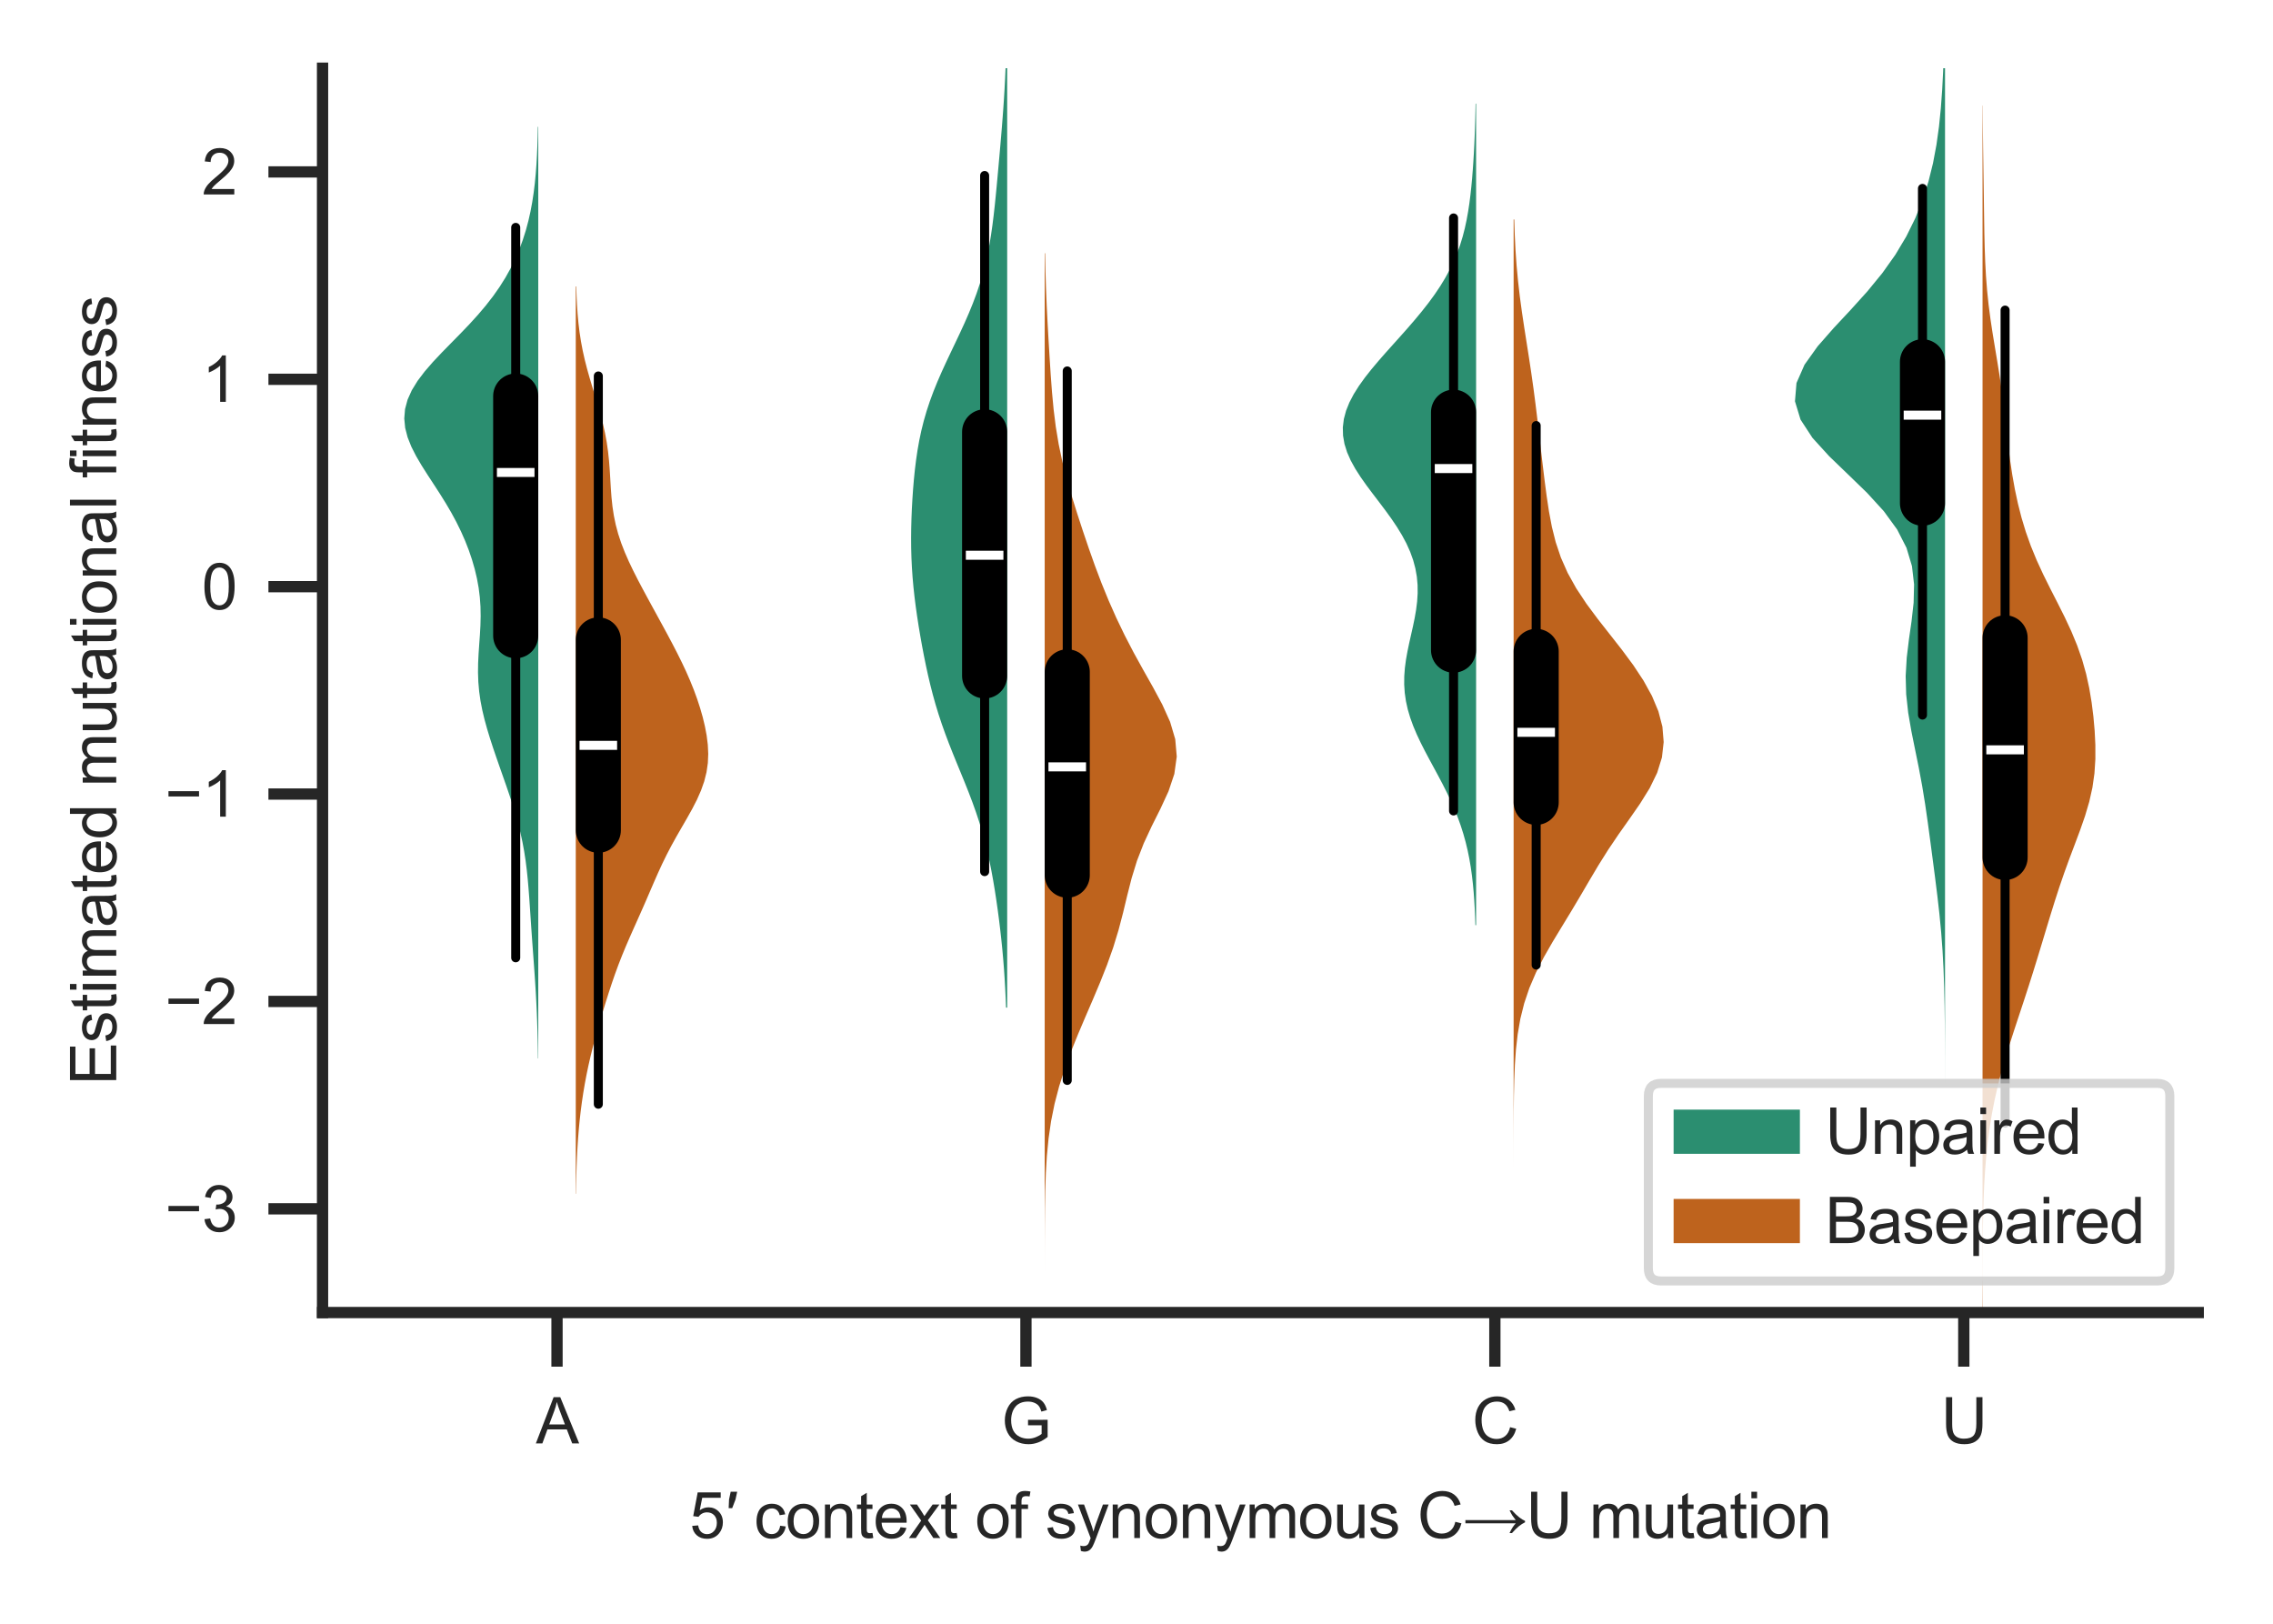 <?xml version="1.0" encoding="utf-8" standalone="no"?>
<!DOCTYPE svg PUBLIC "-//W3C//DTD SVG 1.1//EN"
  "http://www.w3.org/Graphics/SVG/1.1/DTD/svg11.dtd">
<svg xmlns:xlink="http://www.w3.org/1999/xlink" width="252pt" height="180pt" viewBox="0 0 252 180" xmlns="http://www.w3.org/2000/svg" version="1.1">
 <defs>
  <style type="text/css">*{stroke-linejoin: round; stroke-linecap: butt}</style>
 </defs>
 <g id="figure_1">
  <g id="patch_1">
   <path d="M 0 180 
L 252 180 
L 252 0 
L 0 0 
z
" style="fill: #ffffff"/>
  </g>
  <g id="axes_1">
   <g id="patch_2">
    <path d="M 35.76 145.5 
L 243.713 145.5 
L 243.713 7.56 
L 35.76 7.56 
z
" style="fill: #ffffff"/>
   </g>
   <g id="matplotlib.axis_1">
    <g id="xtick_1">
     <g id="line2d_1">
      <defs>
       <path id="md3c727c797" d="M 0 0 
L 0 6 
" style="stroke: #262626; stroke-width: 1.25"/>
      </defs>
      <g>
       <use xlink:href="#md3c727c797" x="61.754" y="145.5" style="fill: #262626; stroke: #262626; stroke-width: 1.25"/>
      </g>
     </g>
     <g id="text_1">
      <!-- A -->
      <g style="fill: #262626" transform="translate(59.42 160.01) scale(0.07 -0.07)">
       <defs>
        <path id="ArialMT-41" d="M -9 0 
L 1750 4581 
L 2403 4581 
L 4278 0 
L 3588 0 
L 3053 1388 
L 1138 1388 
L 634 0 
L -9 0 
z
M 1313 1881 
L 2866 1881 
L 2388 3150 
Q 2169 3728 2063 4100 
Q 1975 3659 1816 3225 
L 1313 1881 
z
" transform="scale(0.016)"/>
       </defs>
       <use xlink:href="#ArialMT-41"/>
      </g>
     </g>
    </g>
    <g id="xtick_2">
     <g id="line2d_2">
      <g>
       <use xlink:href="#md3c727c797" x="113.742" y="145.5" style="fill: #262626; stroke: #262626; stroke-width: 1.25"/>
      </g>
     </g>
     <g id="text_2">
      <!-- G -->
      <g style="fill: #262626" transform="translate(111.02 160.01) scale(0.07 -0.07)">
       <defs>
        <path id="ArialMT-47" d="M 2638 1797 
L 2638 2334 
L 4578 2338 
L 4578 638 
Q 4131 281 3656 101 
Q 3181 -78 2681 -78 
Q 2006 -78 1454 211 
Q 903 500 622 1047 
Q 341 1594 341 2269 
Q 341 2938 620 3517 
Q 900 4097 1425 4378 
Q 1950 4659 2634 4659 
Q 3131 4659 3532 4498 
Q 3934 4338 4162 4050 
Q 4391 3763 4509 3300 
L 3963 3150 
Q 3859 3500 3706 3700 
Q 3553 3900 3268 4020 
Q 2984 4141 2638 4141 
Q 2222 4141 1919 4014 
Q 1616 3888 1430 3681 
Q 1244 3475 1141 3228 
Q 966 2803 966 2306 
Q 966 1694 1177 1281 
Q 1388 869 1791 669 
Q 2194 469 2647 469 
Q 3041 469 3416 620 
Q 3791 772 3984 944 
L 3984 1797 
L 2638 1797 
z
" transform="scale(0.016)"/>
       </defs>
       <use xlink:href="#ArialMT-47"/>
      </g>
     </g>
    </g>
    <g id="xtick_3">
     <g id="line2d_3">
      <g>
       <use xlink:href="#md3c727c797" x="165.731" y="145.5" style="fill: #262626; stroke: #262626; stroke-width: 1.25"/>
      </g>
     </g>
     <g id="text_3">
      <!-- C -->
      <g style="fill: #262626" transform="translate(163.203 160.01) scale(0.07 -0.07)">
       <defs>
        <path id="ArialMT-43" d="M 3763 1606 
L 4369 1453 
Q 4178 706 3683 314 
Q 3188 -78 2472 -78 
Q 1731 -78 1267 223 
Q 803 525 561 1097 
Q 319 1669 319 2325 
Q 319 3041 592 3573 
Q 866 4106 1370 4382 
Q 1875 4659 2481 4659 
Q 3169 4659 3637 4309 
Q 4106 3959 4291 3325 
L 3694 3184 
Q 3534 3684 3231 3912 
Q 2928 4141 2469 4141 
Q 1941 4141 1586 3887 
Q 1231 3634 1087 3207 
Q 944 2781 944 2328 
Q 944 1744 1114 1308 
Q 1284 872 1643 656 
Q 2003 441 2422 441 
Q 2931 441 3284 734 
Q 3638 1028 3763 1606 
z
" transform="scale(0.016)"/>
       </defs>
       <use xlink:href="#ArialMT-43"/>
      </g>
     </g>
    </g>
    <g id="xtick_4">
     <g id="line2d_4">
      <g>
       <use xlink:href="#md3c727c797" x="217.719" y="145.5" style="fill: #262626; stroke: #262626; stroke-width: 1.25"/>
      </g>
     </g>
     <g id="text_4">
      <!-- U -->
      <g style="fill: #262626" transform="translate(215.191 160.01) scale(0.07 -0.07)">
       <defs>
        <path id="ArialMT-55" d="M 3500 4581 
L 4106 4581 
L 4106 1934 
Q 4106 1244 3950 837 
Q 3794 431 3386 176 
Q 2978 -78 2316 -78 
Q 1672 -78 1262 144 
Q 853 366 678 786 
Q 503 1206 503 1934 
L 503 4581 
L 1109 4581 
L 1109 1938 
Q 1109 1341 1220 1058 
Q 1331 775 1601 622 
Q 1872 469 2263 469 
Q 2931 469 3215 772 
Q 3500 1075 3500 1938 
L 3500 4581 
z
" transform="scale(0.016)"/>
       </defs>
       <use xlink:href="#ArialMT-55"/>
      </g>
     </g>
    </g>
    <g id="text_5">
     <!-- 5′ context of synonymous C→U mutation -->
     <g style="fill: #262626" transform="translate(76.444 170.498) scale(0.07 -0.07)">
      <defs>
       <path id="ArialMT-35" d="M 266 1200 
L 856 1250 
Q 922 819 1161 601 
Q 1400 384 1738 384 
Q 2144 384 2425 690 
Q 2706 997 2706 1503 
Q 2706 1984 2436 2262 
Q 2166 2541 1728 2541 
Q 1456 2541 1237 2417 
Q 1019 2294 894 2097 
L 366 2166 
L 809 4519 
L 3088 4519 
L 3088 3981 
L 1259 3981 
L 1013 2750 
Q 1425 3038 1878 3038 
Q 2478 3038 2890 2622 
Q 3303 2206 3303 1553 
Q 3303 931 2941 478 
Q 2500 -78 1738 -78 
Q 1113 -78 717 272 
Q 322 622 266 1200 
z
" transform="scale(0.016)"/>
       <path id="ArialMT-2032" d="M 400 2959 
L 438 3816 
L 600 4581 
L 1244 4581 
L 1078 3816 
L 750 2959 
L 400 2959 
z
" transform="scale(0.016)"/>
       <path id="ArialMT-20" transform="scale(0.016)"/>
       <path id="ArialMT-63" d="M 2588 1216 
L 3141 1144 
Q 3050 572 2676 248 
Q 2303 -75 1759 -75 
Q 1078 -75 664 370 
Q 250 816 250 1647 
Q 250 2184 428 2587 
Q 606 2991 970 3192 
Q 1334 3394 1763 3394 
Q 2303 3394 2647 3120 
Q 2991 2847 3088 2344 
L 2541 2259 
Q 2463 2594 2264 2762 
Q 2066 2931 1784 2931 
Q 1359 2931 1093 2626 
Q 828 2322 828 1663 
Q 828 994 1084 691 
Q 1341 388 1753 388 
Q 2084 388 2306 591 
Q 2528 794 2588 1216 
z
" transform="scale(0.016)"/>
       <path id="ArialMT-6f" d="M 213 1659 
Q 213 2581 725 3025 
Q 1153 3394 1769 3394 
Q 2453 3394 2887 2945 
Q 3322 2497 3322 1706 
Q 3322 1066 3130 698 
Q 2938 331 2570 128 
Q 2203 -75 1769 -75 
Q 1072 -75 642 372 
Q 213 819 213 1659 
z
M 791 1659 
Q 791 1022 1069 705 
Q 1347 388 1769 388 
Q 2188 388 2466 706 
Q 2744 1025 2744 1678 
Q 2744 2294 2464 2611 
Q 2184 2928 1769 2928 
Q 1347 2928 1069 2612 
Q 791 2297 791 1659 
z
" transform="scale(0.016)"/>
       <path id="ArialMT-6e" d="M 422 0 
L 422 3319 
L 928 3319 
L 928 2847 
Q 1294 3394 1984 3394 
Q 2284 3394 2536 3286 
Q 2788 3178 2913 3003 
Q 3038 2828 3088 2588 
Q 3119 2431 3119 2041 
L 3119 0 
L 2556 0 
L 2556 2019 
Q 2556 2363 2490 2533 
Q 2425 2703 2258 2804 
Q 2091 2906 1866 2906 
Q 1506 2906 1245 2678 
Q 984 2450 984 1813 
L 984 0 
L 422 0 
z
" transform="scale(0.016)"/>
       <path id="ArialMT-74" d="M 1650 503 
L 1731 6 
Q 1494 -44 1306 -44 
Q 1000 -44 831 53 
Q 663 150 594 308 
Q 525 466 525 972 
L 525 2881 
L 113 2881 
L 113 3319 
L 525 3319 
L 525 4141 
L 1084 4478 
L 1084 3319 
L 1650 3319 
L 1650 2881 
L 1084 2881 
L 1084 941 
Q 1084 700 1114 631 
Q 1144 563 1211 522 
Q 1278 481 1403 481 
Q 1497 481 1650 503 
z
" transform="scale(0.016)"/>
       <path id="ArialMT-65" d="M 2694 1069 
L 3275 997 
Q 3138 488 2766 206 
Q 2394 -75 1816 -75 
Q 1088 -75 661 373 
Q 234 822 234 1631 
Q 234 2469 665 2931 
Q 1097 3394 1784 3394 
Q 2450 3394 2872 2941 
Q 3294 2488 3294 1666 
Q 3294 1616 3291 1516 
L 816 1516 
Q 847 969 1125 678 
Q 1403 388 1819 388 
Q 2128 388 2347 550 
Q 2566 713 2694 1069 
z
M 847 1978 
L 2700 1978 
Q 2663 2397 2488 2606 
Q 2219 2931 1791 2931 
Q 1403 2931 1139 2672 
Q 875 2413 847 1978 
z
" transform="scale(0.016)"/>
       <path id="ArialMT-78" d="M 47 0 
L 1259 1725 
L 138 3319 
L 841 3319 
L 1350 2541 
Q 1494 2319 1581 2169 
Q 1719 2375 1834 2534 
L 2394 3319 
L 3066 3319 
L 1919 1756 
L 3153 0 
L 2463 0 
L 1781 1031 
L 1600 1309 
L 728 0 
L 47 0 
z
" transform="scale(0.016)"/>
       <path id="ArialMT-66" d="M 556 0 
L 556 2881 
L 59 2881 
L 59 3319 
L 556 3319 
L 556 3672 
Q 556 4006 616 4169 
Q 697 4388 901 4523 
Q 1106 4659 1475 4659 
Q 1713 4659 2000 4603 
L 1916 4113 
Q 1741 4144 1584 4144 
Q 1328 4144 1222 4034 
Q 1116 3925 1116 3625 
L 1116 3319 
L 1763 3319 
L 1763 2881 
L 1116 2881 
L 1116 0 
L 556 0 
z
" transform="scale(0.016)"/>
       <path id="ArialMT-73" d="M 197 991 
L 753 1078 
Q 800 744 1014 566 
Q 1228 388 1613 388 
Q 2000 388 2187 545 
Q 2375 703 2375 916 
Q 2375 1106 2209 1216 
Q 2094 1291 1634 1406 
Q 1016 1563 777 1677 
Q 538 1791 414 1992 
Q 291 2194 291 2438 
Q 291 2659 392 2848 
Q 494 3038 669 3163 
Q 800 3259 1026 3326 
Q 1253 3394 1513 3394 
Q 1903 3394 2198 3281 
Q 2494 3169 2634 2976 
Q 2775 2784 2828 2463 
L 2278 2388 
Q 2241 2644 2061 2787 
Q 1881 2931 1553 2931 
Q 1166 2931 1000 2803 
Q 834 2675 834 2503 
Q 834 2394 903 2306 
Q 972 2216 1119 2156 
Q 1203 2125 1616 2013 
Q 2213 1853 2448 1751 
Q 2684 1650 2818 1456 
Q 2953 1263 2953 975 
Q 2953 694 2789 445 
Q 2625 197 2315 61 
Q 2006 -75 1616 -75 
Q 969 -75 630 194 
Q 291 463 197 991 
z
" transform="scale(0.016)"/>
       <path id="ArialMT-79" d="M 397 -1278 
L 334 -750 
Q 519 -800 656 -800 
Q 844 -800 956 -737 
Q 1069 -675 1141 -563 
Q 1194 -478 1313 -144 
Q 1328 -97 1363 -6 
L 103 3319 
L 709 3319 
L 1400 1397 
Q 1534 1031 1641 628 
Q 1738 1016 1872 1384 
L 2581 3319 
L 3144 3319 
L 1881 -56 
Q 1678 -603 1566 -809 
Q 1416 -1088 1222 -1217 
Q 1028 -1347 759 -1347 
Q 597 -1347 397 -1278 
z
" transform="scale(0.016)"/>
       <path id="ArialMT-6d" d="M 422 0 
L 422 3319 
L 925 3319 
L 925 2853 
Q 1081 3097 1340 3245 
Q 1600 3394 1931 3394 
Q 2300 3394 2536 3241 
Q 2772 3088 2869 2813 
Q 3263 3394 3894 3394 
Q 4388 3394 4653 3120 
Q 4919 2847 4919 2278 
L 4919 0 
L 4359 0 
L 4359 2091 
Q 4359 2428 4304 2576 
Q 4250 2725 4106 2815 
Q 3963 2906 3769 2906 
Q 3419 2906 3187 2673 
Q 2956 2441 2956 1928 
L 2956 0 
L 2394 0 
L 2394 2156 
Q 2394 2531 2256 2718 
Q 2119 2906 1806 2906 
Q 1569 2906 1367 2781 
Q 1166 2656 1075 2415 
Q 984 2175 984 1722 
L 984 0 
L 422 0 
z
" transform="scale(0.016)"/>
       <path id="ArialMT-75" d="M 2597 0 
L 2597 488 
Q 2209 -75 1544 -75 
Q 1250 -75 995 37 
Q 741 150 617 320 
Q 494 491 444 738 
Q 409 903 409 1263 
L 409 3319 
L 972 3319 
L 972 1478 
Q 972 1038 1006 884 
Q 1059 663 1231 536 
Q 1403 409 1656 409 
Q 1909 409 2131 539 
Q 2353 669 2445 892 
Q 2538 1116 2538 1541 
L 2538 3319 
L 3100 3319 
L 3100 0 
L 2597 0 
z
" transform="scale(0.016)"/>
       <path id="ArialMT-2192" d="M 4859 2738 
Q 5275 2284 5578 2048 
Q 5881 1813 6150 1697 
L 6150 1556 
Q 5841 1406 5550 1173 
Q 5259 941 4856 491 
L 4616 491 
Q 4909 1119 5231 1456 
L 247 1456 
L 247 1772 
L 5231 1772 
Q 4994 2075 4900 2222 
Q 4806 2369 4622 2738 
L 4859 2738 
z
" transform="scale(0.016)"/>
       <path id="ArialMT-61" d="M 2588 409 
Q 2275 144 1986 34 
Q 1697 -75 1366 -75 
Q 819 -75 525 192 
Q 231 459 231 875 
Q 231 1119 342 1320 
Q 453 1522 633 1644 
Q 813 1766 1038 1828 
Q 1203 1872 1538 1913 
Q 2219 1994 2541 2106 
Q 2544 2222 2544 2253 
Q 2544 2597 2384 2738 
Q 2169 2928 1744 2928 
Q 1347 2928 1158 2789 
Q 969 2650 878 2297 
L 328 2372 
Q 403 2725 575 2942 
Q 747 3159 1072 3276 
Q 1397 3394 1825 3394 
Q 2250 3394 2515 3294 
Q 2781 3194 2906 3042 
Q 3031 2891 3081 2659 
Q 3109 2516 3109 2141 
L 3109 1391 
Q 3109 606 3145 398 
Q 3181 191 3288 0 
L 2700 0 
Q 2613 175 2588 409 
z
M 2541 1666 
Q 2234 1541 1622 1453 
Q 1275 1403 1131 1340 
Q 988 1278 909 1158 
Q 831 1038 831 891 
Q 831 666 1001 516 
Q 1172 366 1500 366 
Q 1825 366 2078 508 
Q 2331 650 2450 897 
Q 2541 1088 2541 1459 
L 2541 1666 
z
" transform="scale(0.016)"/>
       <path id="ArialMT-69" d="M 425 3934 
L 425 4581 
L 988 4581 
L 988 3934 
L 425 3934 
z
M 425 0 
L 425 3319 
L 988 3319 
L 988 0 
L 425 0 
z
" transform="scale(0.016)"/>
      </defs>
      <use xlink:href="#ArialMT-35"/>
      <use xlink:href="#ArialMT-2032" x="55.615"/>
      <use xlink:href="#ArialMT-20" x="74.365"/>
      <use xlink:href="#ArialMT-63" x="102.148"/>
      <use xlink:href="#ArialMT-6f" x="152.148"/>
      <use xlink:href="#ArialMT-6e" x="207.764"/>
      <use xlink:href="#ArialMT-74" x="263.379"/>
      <use xlink:href="#ArialMT-65" x="291.162"/>
      <use xlink:href="#ArialMT-78" x="346.777"/>
      <use xlink:href="#ArialMT-74" x="396.777"/>
      <use xlink:href="#ArialMT-20" x="424.561"/>
      <use xlink:href="#ArialMT-6f" x="452.344"/>
      <use xlink:href="#ArialMT-66" x="507.959"/>
      <use xlink:href="#ArialMT-20" x="535.742"/>
      <use xlink:href="#ArialMT-73" x="563.525"/>
      <use xlink:href="#ArialMT-79" x="613.525"/>
      <use xlink:href="#ArialMT-6e" x="663.525"/>
      <use xlink:href="#ArialMT-6f" x="719.141"/>
      <use xlink:href="#ArialMT-6e" x="774.756"/>
      <use xlink:href="#ArialMT-79" x="830.371"/>
      <use xlink:href="#ArialMT-6d" x="880.371"/>
      <use xlink:href="#ArialMT-6f" x="963.672"/>
      <use xlink:href="#ArialMT-75" x="1019.287"/>
      <use xlink:href="#ArialMT-73" x="1074.902"/>
      <use xlink:href="#ArialMT-20" x="1124.902"/>
      <use xlink:href="#ArialMT-43" x="1152.686"/>
      <use xlink:href="#ArialMT-2192" x="1224.902"/>
      <use xlink:href="#ArialMT-55" x="1324.902"/>
      <use xlink:href="#ArialMT-20" x="1397.119"/>
      <use xlink:href="#ArialMT-6d" x="1424.902"/>
      <use xlink:href="#ArialMT-75" x="1508.203"/>
      <use xlink:href="#ArialMT-74" x="1563.818"/>
      <use xlink:href="#ArialMT-61" x="1591.602"/>
      <use xlink:href="#ArialMT-74" x="1647.217"/>
      <use xlink:href="#ArialMT-69" x="1675"/>
      <use xlink:href="#ArialMT-6f" x="1697.217"/>
      <use xlink:href="#ArialMT-6e" x="1752.832"/>
     </g>
    </g>
   </g>
   <g id="matplotlib.axis_2">
    <g id="ytick_1">
     <g id="line2d_5">
      <defs>
       <path id="mcf41cec063" d="M 0 0 
L -6 0 
" style="stroke: #262626; stroke-width: 1.25"/>
      </defs>
      <g>
       <use xlink:href="#mcf41cec063" x="35.76" y="134.005" style="fill: #262626; stroke: #262626; stroke-width: 1.25"/>
      </g>
     </g>
     <g id="text_6">
      <!-- −3 -->
      <g style="fill: #262626" transform="translate(18.279 136.51) scale(0.07 -0.07)">
       <defs>
        <path id="ArialMT-2212" d="M 3381 1997 
L 356 1997 
L 356 2522 
L 3381 2522 
L 3381 1997 
z
" transform="scale(0.016)"/>
        <path id="ArialMT-33" d="M 269 1209 
L 831 1284 
Q 928 806 1161 595 
Q 1394 384 1728 384 
Q 2125 384 2398 659 
Q 2672 934 2672 1341 
Q 2672 1728 2419 1979 
Q 2166 2231 1775 2231 
Q 1616 2231 1378 2169 
L 1441 2663 
Q 1497 2656 1531 2656 
Q 1891 2656 2178 2843 
Q 2466 3031 2466 3422 
Q 2466 3731 2256 3934 
Q 2047 4138 1716 4138 
Q 1388 4138 1169 3931 
Q 950 3725 888 3313 
L 325 3413 
Q 428 3978 793 4289 
Q 1159 4600 1703 4600 
Q 2078 4600 2393 4439 
Q 2709 4278 2876 4000 
Q 3044 3722 3044 3409 
Q 3044 3113 2884 2869 
Q 2725 2625 2413 2481 
Q 2819 2388 3044 2092 
Q 3269 1797 3269 1353 
Q 3269 753 2831 336 
Q 2394 -81 1725 -81 
Q 1122 -81 723 278 
Q 325 638 269 1209 
z
" transform="scale(0.016)"/>
       </defs>
       <use xlink:href="#ArialMT-2212"/>
       <use xlink:href="#ArialMT-33" x="58.398"/>
      </g>
     </g>
    </g>
    <g id="ytick_2">
     <g id="line2d_6">
      <g>
       <use xlink:href="#mcf41cec063" x="35.76" y="111.015" style="fill: #262626; stroke: #262626; stroke-width: 1.25"/>
      </g>
     </g>
     <g id="text_7">
      <!-- −2 -->
      <g style="fill: #262626" transform="translate(18.279 113.52) scale(0.07 -0.07)">
       <defs>
        <path id="ArialMT-32" d="M 3222 541 
L 3222 0 
L 194 0 
Q 188 203 259 391 
Q 375 700 629 1000 
Q 884 1300 1366 1694 
Q 2113 2306 2375 2664 
Q 2638 3022 2638 3341 
Q 2638 3675 2398 3904 
Q 2159 4134 1775 4134 
Q 1369 4134 1125 3890 
Q 881 3647 878 3216 
L 300 3275 
Q 359 3922 746 4261 
Q 1134 4600 1788 4600 
Q 2447 4600 2831 4234 
Q 3216 3869 3216 3328 
Q 3216 3053 3103 2787 
Q 2991 2522 2730 2228 
Q 2469 1934 1863 1422 
Q 1356 997 1212 845 
Q 1069 694 975 541 
L 3222 541 
z
" transform="scale(0.016)"/>
       </defs>
       <use xlink:href="#ArialMT-2212"/>
       <use xlink:href="#ArialMT-32" x="58.398"/>
      </g>
     </g>
    </g>
    <g id="ytick_3">
     <g id="line2d_7">
      <g>
       <use xlink:href="#mcf41cec063" x="35.76" y="88.025" style="fill: #262626; stroke: #262626; stroke-width: 1.25"/>
      </g>
     </g>
     <g id="text_8">
      <!-- −1 -->
      <g style="fill: #262626" transform="translate(18.279 90.53) scale(0.07 -0.07)">
       <defs>
        <path id="ArialMT-31" d="M 2384 0 
L 1822 0 
L 1822 3584 
Q 1619 3391 1289 3197 
Q 959 3003 697 2906 
L 697 3450 
Q 1169 3672 1522 3987 
Q 1875 4303 2022 4600 
L 2384 4600 
L 2384 0 
z
" transform="scale(0.016)"/>
       </defs>
       <use xlink:href="#ArialMT-2212"/>
       <use xlink:href="#ArialMT-31" x="58.398"/>
      </g>
     </g>
    </g>
    <g id="ytick_4">
     <g id="line2d_8">
      <g>
       <use xlink:href="#mcf41cec063" x="35.76" y="65.035" style="fill: #262626; stroke: #262626; stroke-width: 1.25"/>
      </g>
     </g>
     <g id="text_9">
      <!-- 0 -->
      <g style="fill: #262626" transform="translate(22.367 67.54) scale(0.07 -0.07)">
       <defs>
        <path id="ArialMT-30" d="M 266 2259 
Q 266 3072 433 3567 
Q 600 4063 929 4331 
Q 1259 4600 1759 4600 
Q 2128 4600 2406 4451 
Q 2684 4303 2865 4023 
Q 3047 3744 3150 3342 
Q 3253 2941 3253 2259 
Q 3253 1453 3087 958 
Q 2922 463 2592 192 
Q 2263 -78 1759 -78 
Q 1097 -78 719 397 
Q 266 969 266 2259 
z
M 844 2259 
Q 844 1131 1108 757 
Q 1372 384 1759 384 
Q 2147 384 2411 759 
Q 2675 1134 2675 2259 
Q 2675 3391 2411 3762 
Q 2147 4134 1753 4134 
Q 1366 4134 1134 3806 
Q 844 3388 844 2259 
z
" transform="scale(0.016)"/>
       </defs>
       <use xlink:href="#ArialMT-30"/>
      </g>
     </g>
    </g>
    <g id="ytick_5">
     <g id="line2d_9">
      <g>
       <use xlink:href="#mcf41cec063" x="35.76" y="42.045" style="fill: #262626; stroke: #262626; stroke-width: 1.25"/>
      </g>
     </g>
     <g id="text_10">
      <!-- 1 -->
      <g style="fill: #262626" transform="translate(22.367 44.55) scale(0.07 -0.07)">
       <use xlink:href="#ArialMT-31"/>
      </g>
     </g>
    </g>
    <g id="ytick_6">
     <g id="line2d_10">
      <g>
       <use xlink:href="#mcf41cec063" x="35.76" y="19.055" style="fill: #262626; stroke: #262626; stroke-width: 1.25"/>
      </g>
     </g>
     <g id="text_11">
      <!-- 2 -->
      <g style="fill: #262626" transform="translate(22.367 21.56) scale(0.07 -0.07)">
       <use xlink:href="#ArialMT-32"/>
      </g>
     </g>
    </g>
    <g id="text_12">
     <!-- Estimated mutational fitness -->
     <g style="fill: #262626" transform="translate(12.888 120.298) rotate(-90) scale(0.07 -0.07)">
      <defs>
       <path id="ArialMT-45" d="M 506 0 
L 506 4581 
L 3819 4581 
L 3819 4041 
L 1113 4041 
L 1113 2638 
L 3647 2638 
L 3647 2100 
L 1113 2100 
L 1113 541 
L 3925 541 
L 3925 0 
L 506 0 
z
" transform="scale(0.016)"/>
       <path id="ArialMT-64" d="M 2575 0 
L 2575 419 
Q 2259 -75 1647 -75 
Q 1250 -75 917 144 
Q 584 363 401 755 
Q 219 1147 219 1656 
Q 219 2153 384 2558 
Q 550 2963 881 3178 
Q 1213 3394 1622 3394 
Q 1922 3394 2156 3267 
Q 2391 3141 2538 2938 
L 2538 4581 
L 3097 4581 
L 3097 0 
L 2575 0 
z
M 797 1656 
Q 797 1019 1065 703 
Q 1334 388 1700 388 
Q 2069 388 2326 689 
Q 2584 991 2584 1609 
Q 2584 2291 2321 2609 
Q 2059 2928 1675 2928 
Q 1300 2928 1048 2622 
Q 797 2316 797 1656 
z
" transform="scale(0.016)"/>
       <path id="ArialMT-6c" d="M 409 0 
L 409 4581 
L 972 4581 
L 972 0 
L 409 0 
z
" transform="scale(0.016)"/>
      </defs>
      <use xlink:href="#ArialMT-45"/>
      <use xlink:href="#ArialMT-73" x="66.699"/>
      <use xlink:href="#ArialMT-74" x="116.699"/>
      <use xlink:href="#ArialMT-69" x="144.482"/>
      <use xlink:href="#ArialMT-6d" x="166.699"/>
      <use xlink:href="#ArialMT-61" x="250"/>
      <use xlink:href="#ArialMT-74" x="305.615"/>
      <use xlink:href="#ArialMT-65" x="333.398"/>
      <use xlink:href="#ArialMT-64" x="389.014"/>
      <use xlink:href="#ArialMT-20" x="444.629"/>
      <use xlink:href="#ArialMT-6d" x="472.412"/>
      <use xlink:href="#ArialMT-75" x="555.713"/>
      <use xlink:href="#ArialMT-74" x="611.328"/>
      <use xlink:href="#ArialMT-61" x="639.111"/>
      <use xlink:href="#ArialMT-74" x="694.727"/>
      <use xlink:href="#ArialMT-69" x="722.51"/>
      <use xlink:href="#ArialMT-6f" x="744.727"/>
      <use xlink:href="#ArialMT-6e" x="800.342"/>
      <use xlink:href="#ArialMT-61" x="855.957"/>
      <use xlink:href="#ArialMT-6c" x="911.572"/>
      <use xlink:href="#ArialMT-20" x="933.789"/>
      <use xlink:href="#ArialMT-66" x="961.572"/>
      <use xlink:href="#ArialMT-69" x="989.355"/>
      <use xlink:href="#ArialMT-74" x="1011.572"/>
      <use xlink:href="#ArialMT-6e" x="1039.355"/>
      <use xlink:href="#ArialMT-65" x="1094.971"/>
      <use xlink:href="#ArialMT-73" x="1150.586"/>
      <use xlink:href="#ArialMT-73" x="1200.586"/>
     </g>
    </g>
   </g>
   <g id="PolyCollection_1">
    <defs>
     <path id="m0485a6c6af" d="M 59.675 -62.672 
L 59.645 -62.672 
L 59.63 -63.715 
L 59.61 -64.758 
L 59.583 -65.802 
L 59.549 -66.845 
L 59.508 -67.888 
L 59.458 -68.931 
L 59.401 -69.974 
L 59.336 -71.017 
L 59.266 -72.061 
L 59.192 -73.104 
L 59.116 -74.147 
L 59.04 -75.19 
L 58.965 -76.233 
L 58.892 -77.276 
L 58.822 -78.32 
L 58.752 -79.363 
L 58.68 -80.406 
L 58.601 -81.449 
L 58.512 -82.492 
L 58.404 -83.535 
L 58.274 -84.578 
L 58.114 -85.622 
L 57.921 -86.665 
L 57.693 -87.708 
L 57.431 -88.751 
L 57.137 -89.794 
L 56.816 -90.837 
L 56.473 -91.881 
L 56.116 -92.924 
L 55.751 -93.967 
L 55.384 -95.01 
L 55.021 -96.053 
L 54.666 -97.096 
L 54.327 -98.14 
L 54.009 -99.183 
L 53.721 -100.226 
L 53.472 -101.269 
L 53.27 -102.312 
L 53.122 -103.355 
L 53.031 -104.399 
L 52.995 -105.442 
L 53.008 -106.485 
L 53.059 -107.528 
L 53.13 -108.571 
L 53.205 -109.614 
L 53.263 -110.658 
L 53.289 -111.701 
L 53.27 -112.744 
L 53.197 -113.787 
L 53.067 -114.83 
L 52.877 -115.873 
L 52.631 -116.917 
L 52.329 -117.96 
L 51.975 -119.003 
L 51.567 -120.046 
L 51.107 -121.089 
L 50.595 -122.132 
L 50.031 -123.176 
L 49.419 -124.219 
L 48.769 -125.262 
L 48.093 -126.305 
L 47.411 -127.348 
L 46.749 -128.391 
L 46.137 -129.434 
L 45.606 -130.478 
L 45.191 -131.521 
L 44.92 -132.564 
L 44.82 -133.607 
L 44.906 -134.65 
L 45.186 -135.693 
L 45.654 -136.737 
L 46.296 -137.78 
L 47.085 -138.823 
L 47.99 -139.866 
L 48.972 -140.909 
L 49.994 -141.952 
L 51.02 -142.996 
L 52.021 -144.039 
L 52.971 -145.082 
L 53.856 -146.125 
L 54.667 -147.168 
L 55.399 -148.211 
L 56.053 -149.255 
L 56.632 -150.298 
L 57.141 -151.341 
L 57.586 -152.384 
L 57.97 -153.427 
L 58.3 -154.47 
L 58.579 -155.514 
L 58.814 -156.557 
L 59.008 -157.6 
L 59.167 -158.643 
L 59.295 -159.686 
L 59.395 -160.729 
L 59.474 -161.773 
L 59.533 -162.816 
L 59.577 -163.859 
L 59.609 -164.902 
L 59.632 -165.945 
L 59.675 -165.945 
L 59.675 -165.945 
L 59.675 -164.902 
L 59.675 -163.859 
L 59.675 -162.816 
L 59.675 -161.773 
L 59.675 -160.729 
L 59.675 -159.686 
L 59.675 -158.643 
L 59.675 -157.6 
L 59.675 -156.557 
L 59.675 -155.514 
L 59.675 -154.47 
L 59.675 -153.427 
L 59.675 -152.384 
L 59.675 -151.341 
L 59.675 -150.298 
L 59.675 -149.255 
L 59.675 -148.211 
L 59.675 -147.168 
L 59.675 -146.125 
L 59.675 -145.082 
L 59.675 -144.039 
L 59.675 -142.996 
L 59.675 -141.952 
L 59.675 -140.909 
L 59.675 -139.866 
L 59.675 -138.823 
L 59.675 -137.78 
L 59.675 -136.737 
L 59.675 -135.693 
L 59.675 -134.65 
L 59.675 -133.607 
L 59.675 -132.564 
L 59.675 -131.521 
L 59.675 -130.478 
L 59.675 -129.434 
L 59.675 -128.391 
L 59.675 -127.348 
L 59.675 -126.305 
L 59.675 -125.262 
L 59.675 -124.219 
L 59.675 -123.176 
L 59.675 -122.132 
L 59.675 -121.089 
L 59.675 -120.046 
L 59.675 -119.003 
L 59.675 -117.96 
L 59.675 -116.917 
L 59.675 -115.873 
L 59.675 -114.83 
L 59.675 -113.787 
L 59.675 -112.744 
L 59.675 -111.701 
L 59.675 -110.658 
L 59.675 -109.614 
L 59.675 -108.571 
L 59.675 -107.528 
L 59.675 -106.485 
L 59.675 -105.442 
L 59.675 -104.399 
L 59.675 -103.355 
L 59.675 -102.312 
L 59.675 -101.269 
L 59.675 -100.226 
L 59.675 -99.183 
L 59.675 -98.14 
L 59.675 -97.096 
L 59.675 -96.053 
L 59.675 -95.01 
L 59.675 -93.967 
L 59.675 -92.924 
L 59.675 -91.881 
L 59.675 -90.837 
L 59.675 -89.794 
L 59.675 -88.751 
L 59.675 -87.708 
L 59.675 -86.665 
L 59.675 -85.622 
L 59.675 -84.578 
L 59.675 -83.535 
L 59.675 -82.492 
L 59.675 -81.449 
L 59.675 -80.406 
L 59.675 -79.363 
L 59.675 -78.32 
L 59.675 -77.276 
L 59.675 -76.233 
L 59.675 -75.19 
L 59.675 -74.147 
L 59.675 -73.104 
L 59.675 -72.061 
L 59.675 -71.017 
L 59.675 -69.974 
L 59.675 -68.931 
L 59.675 -67.888 
L 59.675 -66.845 
L 59.675 -65.802 
L 59.675 -64.758 
L 59.675 -63.715 
L 59.675 -62.672 
z
"/>
    </defs>
    <g clip-path="url(#p343dfdd319)">
     <use xlink:href="#m0485a6c6af" x="0" y="180" style="fill: #2b8e70"/>
    </g>
   </g>
   <g id="PolyCollection_2">
    <defs>
     <path id="m1d09f38a4a" d="M 63.86 -47.663 
L 63.834 -47.663 
L 63.834 -48.679 
L 63.834 -49.695 
L 63.834 -50.711 
L 63.834 -51.727 
L 63.834 -52.743 
L 63.834 -53.759 
L 63.834 -54.775 
L 63.834 -55.791 
L 63.834 -56.807 
L 63.834 -57.823 
L 63.834 -58.839 
L 63.834 -59.855 
L 63.834 -60.871 
L 63.834 -61.887 
L 63.834 -62.903 
L 63.834 -63.919 
L 63.834 -64.935 
L 63.834 -65.951 
L 63.834 -66.967 
L 63.834 -67.983 
L 63.834 -68.999 
L 63.834 -70.015 
L 63.834 -71.031 
L 63.834 -72.047 
L 63.834 -73.063 
L 63.834 -74.079 
L 63.834 -75.095 
L 63.834 -76.112 
L 63.834 -77.128 
L 63.834 -78.144 
L 63.834 -79.16 
L 63.834 -80.176 
L 63.834 -81.192 
L 63.834 -82.208 
L 63.834 -83.224 
L 63.834 -84.24 
L 63.834 -85.256 
L 63.834 -86.272 
L 63.834 -87.288 
L 63.834 -88.304 
L 63.834 -89.32 
L 63.834 -90.336 
L 63.834 -91.352 
L 63.834 -92.368 
L 63.834 -93.384 
L 63.834 -94.4 
L 63.834 -95.416 
L 63.834 -96.432 
L 63.834 -97.448 
L 63.834 -98.464 
L 63.834 -99.48 
L 63.834 -100.496 
L 63.834 -101.512 
L 63.834 -102.528 
L 63.834 -103.544 
L 63.834 -104.56 
L 63.834 -105.576 
L 63.834 -106.592 
L 63.834 -107.608 
L 63.834 -108.624 
L 63.834 -109.64 
L 63.834 -110.656 
L 63.834 -111.672 
L 63.834 -112.688 
L 63.834 -113.704 
L 63.834 -114.72 
L 63.834 -115.736 
L 63.834 -116.752 
L 63.834 -117.768 
L 63.834 -118.784 
L 63.834 -119.8 
L 63.834 -120.816 
L 63.834 -121.832 
L 63.834 -122.848 
L 63.834 -123.864 
L 63.834 -124.88 
L 63.834 -125.896 
L 63.834 -126.912 
L 63.834 -127.928 
L 63.834 -128.944 
L 63.834 -129.96 
L 63.834 -130.976 
L 63.834 -131.992 
L 63.834 -133.008 
L 63.834 -134.024 
L 63.834 -135.04 
L 63.834 -136.056 
L 63.834 -137.072 
L 63.834 -138.088 
L 63.834 -139.104 
L 63.834 -140.121 
L 63.834 -141.137 
L 63.834 -142.153 
L 63.834 -143.169 
L 63.834 -144.185 
L 63.834 -145.201 
L 63.834 -146.217 
L 63.834 -147.233 
L 63.834 -148.249 
L 63.888 -148.249 
L 63.888 -148.249 
L 63.921 -147.233 
L 63.969 -146.217 
L 64.037 -145.201 
L 64.13 -144.185 
L 64.253 -143.169 
L 64.41 -142.153 
L 64.602 -141.137 
L 64.829 -140.121 
L 65.089 -139.104 
L 65.376 -138.088 
L 65.68 -137.072 
L 65.992 -136.056 
L 66.298 -135.04 
L 66.588 -134.024 
L 66.851 -133.008 
L 67.078 -131.992 
L 67.265 -130.976 
L 67.411 -129.96 
L 67.519 -128.944 
L 67.598 -127.928 
L 67.66 -126.912 
L 67.719 -125.896 
L 67.794 -124.88 
L 67.901 -123.864 
L 68.054 -122.848 
L 68.264 -121.832 
L 68.536 -120.816 
L 68.872 -119.8 
L 69.267 -118.784 
L 69.712 -117.768 
L 70.197 -116.752 
L 70.712 -115.736 
L 71.248 -114.72 
L 71.796 -113.704 
L 72.35 -112.688 
L 72.906 -111.672 
L 73.461 -110.656 
L 74.011 -109.64 
L 74.551 -108.624 
L 75.076 -107.608 
L 75.581 -106.592 
L 76.059 -105.576 
L 76.505 -104.56 
L 76.915 -103.544 
L 77.287 -102.528 
L 77.619 -101.512 
L 77.91 -100.496 
L 78.154 -99.48 
L 78.345 -98.464 
L 78.472 -97.448 
L 78.52 -96.432 
L 78.477 -95.416 
L 78.33 -94.4 
L 78.076 -93.384 
L 77.718 -92.368 
L 77.269 -91.352 
L 76.748 -90.336 
L 76.18 -89.32 
L 75.593 -88.304 
L 75.008 -87.288 
L 74.445 -86.272 
L 73.915 -85.256 
L 73.418 -84.24 
L 72.951 -83.224 
L 72.504 -82.208 
L 72.065 -81.192 
L 71.627 -80.176 
L 71.182 -79.16 
L 70.73 -78.144 
L 70.275 -77.128 
L 69.824 -76.112 
L 69.385 -75.095 
L 68.965 -74.079 
L 68.568 -73.063 
L 68.195 -72.047 
L 67.843 -71.031 
L 67.508 -70.015 
L 67.186 -68.999 
L 66.874 -67.983 
L 66.57 -66.967 
L 66.276 -65.951 
L 65.994 -64.935 
L 65.725 -63.919 
L 65.473 -62.903 
L 65.24 -61.887 
L 65.028 -60.871 
L 64.836 -59.855 
L 64.664 -58.839 
L 64.512 -57.823 
L 64.379 -56.807 
L 64.264 -55.791 
L 64.167 -54.775 
L 64.086 -53.759 
L 64.02 -52.743 
L 63.967 -51.727 
L 63.927 -50.711 
L 63.897 -49.695 
L 63.875 -48.679 
L 63.86 -47.663 
z
"/>
    </defs>
    <g clip-path="url(#p343dfdd319)">
     <use xlink:href="#m1d09f38a4a" x="0" y="180" style="fill: #be631d"/>
    </g>
   </g>
   <g id="PolyCollection_3">
    <defs>
     <path id="mc3f022e64c" d="M 111.663 -68.297 
L 111.537 -68.297 
L 111.495 -69.381 
L 111.442 -70.465 
L 111.379 -71.549 
L 111.305 -72.633 
L 111.218 -73.717 
L 111.12 -74.802 
L 111.009 -75.886 
L 110.888 -76.97 
L 110.756 -78.054 
L 110.613 -79.138 
L 110.458 -80.222 
L 110.292 -81.306 
L 110.111 -82.391 
L 109.913 -83.475 
L 109.695 -84.559 
L 109.453 -85.643 
L 109.185 -86.727 
L 108.887 -87.811 
L 108.558 -88.895 
L 108.198 -89.98 
L 107.81 -91.064 
L 107.398 -92.148 
L 106.967 -93.232 
L 106.524 -94.316 
L 106.078 -95.4 
L 105.637 -96.485 
L 105.208 -97.569 
L 104.799 -98.653 
L 104.413 -99.737 
L 104.054 -100.821 
L 103.723 -101.905 
L 103.42 -102.989 
L 103.142 -104.074 
L 102.886 -105.158 
L 102.65 -106.242 
L 102.43 -107.326 
L 102.224 -108.41 
L 102.031 -109.494 
L 101.849 -110.578 
L 101.681 -111.663 
L 101.527 -112.747 
L 101.39 -113.831 
L 101.272 -114.915 
L 101.175 -115.999 
L 101.101 -117.083 
L 101.049 -118.167 
L 101.019 -119.252 
L 101.011 -120.336 
L 101.022 -121.42 
L 101.051 -122.504 
L 101.095 -123.588 
L 101.155 -124.672 
L 101.229 -125.757 
L 101.32 -126.841 
L 101.43 -127.925 
L 101.563 -129.009 
L 101.723 -130.093 
L 101.916 -131.177 
L 102.145 -132.261 
L 102.416 -133.346 
L 102.729 -134.43 
L 103.087 -135.514 
L 103.487 -136.598 
L 103.926 -137.682 
L 104.397 -138.766 
L 104.894 -139.85 
L 105.406 -140.935 
L 105.923 -142.019 
L 106.436 -143.103 
L 106.934 -144.187 
L 107.408 -145.271 
L 107.851 -146.355 
L 108.258 -147.44 
L 108.624 -148.524 
L 108.949 -149.608 
L 109.234 -150.692 
L 109.479 -151.776 
L 109.69 -152.86 
L 109.871 -153.944 
L 110.027 -155.029 
L 110.162 -156.113 
L 110.284 -157.197 
L 110.394 -158.281 
L 110.499 -159.365 
L 110.599 -160.449 
L 110.697 -161.533 
L 110.794 -162.618 
L 110.89 -163.702 
L 110.983 -164.786 
L 111.073 -165.87 
L 111.158 -166.954 
L 111.238 -168.038 
L 111.311 -169.122 
L 111.376 -170.207 
L 111.433 -171.291 
L 111.482 -172.375 
L 111.523 -173.459 
L 111.557 -174.543 
L 111.584 -175.627 
L 111.663 -175.627 
L 111.663 -175.627 
L 111.663 -174.543 
L 111.663 -173.459 
L 111.663 -172.375 
L 111.663 -171.291 
L 111.663 -170.207 
L 111.663 -169.122 
L 111.663 -168.038 
L 111.663 -166.954 
L 111.663 -165.87 
L 111.663 -164.786 
L 111.663 -163.702 
L 111.663 -162.618 
L 111.663 -161.533 
L 111.663 -160.449 
L 111.663 -159.365 
L 111.663 -158.281 
L 111.663 -157.197 
L 111.663 -156.113 
L 111.663 -155.029 
L 111.663 -153.944 
L 111.663 -152.86 
L 111.663 -151.776 
L 111.663 -150.692 
L 111.663 -149.608 
L 111.663 -148.524 
L 111.663 -147.44 
L 111.663 -146.355 
L 111.663 -145.271 
L 111.663 -144.187 
L 111.663 -143.103 
L 111.663 -142.019 
L 111.663 -140.935 
L 111.663 -139.85 
L 111.663 -138.766 
L 111.663 -137.682 
L 111.663 -136.598 
L 111.663 -135.514 
L 111.663 -134.43 
L 111.663 -133.346 
L 111.663 -132.261 
L 111.663 -131.177 
L 111.663 -130.093 
L 111.663 -129.009 
L 111.663 -127.925 
L 111.663 -126.841 
L 111.663 -125.757 
L 111.663 -124.672 
L 111.663 -123.588 
L 111.663 -122.504 
L 111.663 -121.42 
L 111.663 -120.336 
L 111.663 -119.252 
L 111.663 -118.167 
L 111.663 -117.083 
L 111.663 -115.999 
L 111.663 -114.915 
L 111.663 -113.831 
L 111.663 -112.747 
L 111.663 -111.663 
L 111.663 -110.578 
L 111.663 -109.494 
L 111.663 -108.41 
L 111.663 -107.326 
L 111.663 -106.242 
L 111.663 -105.158 
L 111.663 -104.074 
L 111.663 -102.989 
L 111.663 -101.905 
L 111.663 -100.821 
L 111.663 -99.737 
L 111.663 -98.653 
L 111.663 -97.569 
L 111.663 -96.485 
L 111.663 -95.4 
L 111.663 -94.316 
L 111.663 -93.232 
L 111.663 -92.148 
L 111.663 -91.064 
L 111.663 -89.98 
L 111.663 -88.895 
L 111.663 -87.811 
L 111.663 -86.727 
L 111.663 -85.643 
L 111.663 -84.559 
L 111.663 -83.475 
L 111.663 -82.391 
L 111.663 -81.306 
L 111.663 -80.222 
L 111.663 -79.138 
L 111.663 -78.054 
L 111.663 -76.97 
L 111.663 -75.886 
L 111.663 -74.802 
L 111.663 -73.717 
L 111.663 -72.633 
L 111.663 -71.549 
L 111.663 -70.465 
L 111.663 -69.381 
L 111.663 -68.297 
z
"/>
    </defs>
    <g clip-path="url(#p343dfdd319)">
     <use xlink:href="#mc3f022e64c" x="0" y="180" style="fill: #2b8e70"/>
    </g>
   </g>
   <g id="PolyCollection_4">
    <path d="M 115.847 218.548 
L 115.822 218.548 
L 115.822 216.624 
L 115.822 214.7 
L 115.822 212.776 
L 115.822 210.852 
L 115.822 208.928 
L 115.822 207.005 
L 115.822 205.081 
L 115.822 203.157 
L 115.822 201.233 
L 115.822 199.309 
L 115.822 197.385 
L 115.822 195.461 
L 115.822 193.537 
L 115.822 191.613 
L 115.822 189.689 
L 115.822 187.765 
L 115.822 185.841 
L 115.822 183.917 
L 115.822 181.993 
L 115.822 180.069 
L 115.822 178.145 
L 115.822 176.221 
L 115.822 174.297 
L 115.822 172.373 
L 115.822 170.449 
L 115.822 168.525 
L 115.822 166.601 
L 115.822 164.677 
L 115.822 162.753 
L 115.822 160.83 
L 115.822 158.906 
L 115.822 156.982 
L 115.822 155.058 
L 115.822 153.134 
L 115.822 151.21 
L 115.822 149.286 
L 115.822 147.362 
L 115.822 145.438 
L 115.822 143.514 
L 115.822 141.59 
L 115.822 139.666 
L 115.822 137.742 
L 115.822 135.818 
L 115.822 133.894 
L 115.822 131.97 
L 115.822 130.046 
L 115.822 128.122 
L 115.822 126.198 
L 115.822 124.274 
L 115.822 122.35 
L 115.822 120.426 
L 115.822 118.502 
L 115.822 116.578 
L 115.822 114.655 
L 115.822 112.731 
L 115.822 110.807 
L 115.822 108.883 
L 115.822 106.959 
L 115.822 105.035 
L 115.822 103.111 
L 115.822 101.187 
L 115.822 99.263 
L 115.822 97.339 
L 115.822 95.415 
L 115.822 93.491 
L 115.822 91.567 
L 115.822 89.643 
L 115.822 87.719 
L 115.822 85.795 
L 115.822 83.871 
L 115.822 81.947 
L 115.822 80.023 
L 115.822 78.099 
L 115.822 76.175 
L 115.822 74.251 
L 115.822 72.327 
L 115.822 70.404 
L 115.822 68.48 
L 115.822 66.556 
L 115.822 64.632 
L 115.822 62.708 
L 115.822 60.784 
L 115.822 58.86 
L 115.822 56.936 
L 115.822 55.012 
L 115.822 53.088 
L 115.822 51.164 
L 115.822 49.24 
L 115.822 47.316 
L 115.822 45.392 
L 115.822 43.468 
L 115.822 41.544 
L 115.822 39.62 
L 115.822 37.696 
L 115.822 35.772 
L 115.822 33.848 
L 115.822 31.924 
L 115.822 30 
L 115.822 28.076 
L 115.868 28.076 
L 115.868 28.076 
L 115.907 30 
L 115.965 31.924 
L 116.044 33.848 
L 116.141 35.772 
L 116.249 37.696 
L 116.365 39.62 
L 116.489 41.544 
L 116.632 43.468 
L 116.812 45.392 
L 117.052 47.316 
L 117.372 49.24 
L 117.779 51.164 
L 118.27 53.088 
L 118.827 55.012 
L 119.428 56.936 
L 120.057 58.86 
L 120.709 60.784 
L 121.391 62.708 
L 122.118 64.632 
L 122.904 66.556 
L 123.756 68.48 
L 124.681 70.404 
L 125.679 72.327 
L 126.739 74.251 
L 127.825 76.175 
L 128.859 78.099 
L 129.727 80.023 
L 130.296 81.947 
L 130.463 83.871 
L 130.195 85.795 
L 129.549 87.719 
L 128.661 89.643 
L 127.698 91.567 
L 126.803 93.491 
L 126.056 95.415 
L 125.463 97.339 
L 124.973 99.263 
L 124.511 101.187 
L 124.006 103.111 
L 123.418 105.035 
L 122.735 106.959 
L 121.973 108.883 
L 121.162 110.807 
L 120.332 112.731 
L 119.516 114.655 
L 118.742 116.578 
L 118.037 118.502 
L 117.424 120.426 
L 116.92 122.35 
L 116.531 124.274 
L 116.252 126.198 
L 116.065 128.122 
L 115.95 130.046 
L 115.884 131.97 
L 115.85 133.894 
L 115.834 135.818 
L 115.826 137.742 
L 115.823 139.666 
L 115.822 141.59 
L 115.822 143.514 
L 115.822 145.438 
L 115.822 147.362 
L 115.822 149.286 
L 115.822 151.21 
L 115.822 153.134 
L 115.822 155.058 
L 115.822 156.982 
L 115.822 158.906 
L 115.822 160.83 
L 115.822 162.753 
L 115.822 164.677 
L 115.822 166.601 
L 115.822 168.525 
L 115.822 170.449 
L 115.822 172.373 
L 115.822 174.297 
L 115.822 176.221 
L 115.822 178.145 
L 115.822 180.069 
L 115.822 181.993 
L 115.822 183.917 
L 115.823 185.841 
L 115.824 187.765 
L 115.827 189.689 
L 115.833 191.613 
L 115.844 193.537 
L 115.861 195.461 
L 115.887 197.385 
L 115.919 199.309 
L 115.953 201.233 
L 115.983 203.157 
L 116.002 205.081 
L 116.003 207.005 
L 115.988 208.928 
L 115.96 210.852 
L 115.926 212.776 
L 115.893 214.7 
L 115.866 216.624 
L 115.847 218.548 
z
" clip-path="url(#p343dfdd319)" style="fill: #be631d"/>
   </g>
   <g id="PolyCollection_5">
    <defs>
     <path id="m6d9c40d47c" d="M 163.651 -77.441 
L 163.572 -77.441 
L 163.54 -78.361 
L 163.499 -79.281 
L 163.446 -80.201 
L 163.379 -81.12 
L 163.293 -82.04 
L 163.187 -82.96 
L 163.057 -83.88 
L 162.901 -84.8 
L 162.714 -85.719 
L 162.494 -86.639 
L 162.238 -87.559 
L 161.945 -88.479 
L 161.614 -89.398 
L 161.245 -90.318 
L 160.84 -91.238 
L 160.402 -92.158 
L 159.937 -93.077 
L 159.452 -93.997 
L 158.955 -94.917 
L 158.457 -95.837 
L 157.969 -96.757 
L 157.503 -97.676 
L 157.07 -98.596 
L 156.681 -99.516 
L 156.347 -100.436 
L 156.075 -101.355 
L 155.872 -102.275 
L 155.74 -103.195 
L 155.679 -104.115 
L 155.686 -105.035 
L 155.755 -105.954 
L 155.877 -106.874 
L 156.042 -107.794 
L 156.234 -108.714 
L 156.441 -109.633 
L 156.648 -110.553 
L 156.838 -111.473 
L 156.997 -112.393 
L 157.112 -113.312 
L 157.171 -114.232 
L 157.163 -115.152 
L 157.08 -116.072 
L 156.917 -116.992 
L 156.671 -117.911 
L 156.34 -118.831 
L 155.926 -119.751 
L 155.434 -120.671 
L 154.872 -121.59 
L 154.251 -122.51 
L 153.585 -123.43 
L 152.891 -124.35 
L 152.189 -125.27 
L 151.501 -126.189 
L 150.851 -127.109 
L 150.26 -128.029 
L 149.752 -128.949 
L 149.346 -129.868 
L 149.058 -130.788 
L 148.899 -131.708 
L 148.875 -132.628 
L 148.988 -133.548 
L 149.233 -134.467 
L 149.602 -135.387 
L 150.084 -136.307 
L 150.663 -137.227 
L 151.324 -138.146 
L 152.05 -139.066 
L 152.824 -139.986 
L 153.63 -140.906 
L 154.453 -141.825 
L 155.279 -142.745 
L 156.095 -143.665 
L 156.889 -144.585 
L 157.651 -145.505 
L 158.372 -146.424 
L 159.045 -147.344 
L 159.664 -148.264 
L 160.225 -149.184 
L 160.727 -150.103 
L 161.169 -151.023 
L 161.554 -151.943 
L 161.884 -152.863 
L 162.165 -153.783 
L 162.401 -154.702 
L 162.599 -155.622 
L 162.765 -156.542 
L 162.905 -157.462 
L 163.022 -158.381 
L 163.122 -159.301 
L 163.208 -160.221 
L 163.281 -161.141 
L 163.345 -162.06 
L 163.401 -162.98 
L 163.449 -163.9 
L 163.489 -164.82 
L 163.524 -165.74 
L 163.553 -166.659 
L 163.576 -167.579 
L 163.595 -168.499 
L 163.651 -168.499 
L 163.651 -168.499 
L 163.651 -167.579 
L 163.651 -166.659 
L 163.651 -165.74 
L 163.651 -164.82 
L 163.651 -163.9 
L 163.651 -162.98 
L 163.651 -162.06 
L 163.651 -161.141 
L 163.651 -160.221 
L 163.651 -159.301 
L 163.651 -158.381 
L 163.651 -157.462 
L 163.651 -156.542 
L 163.651 -155.622 
L 163.651 -154.702 
L 163.651 -153.783 
L 163.651 -152.863 
L 163.651 -151.943 
L 163.651 -151.023 
L 163.651 -150.103 
L 163.651 -149.184 
L 163.651 -148.264 
L 163.651 -147.344 
L 163.651 -146.424 
L 163.651 -145.505 
L 163.651 -144.585 
L 163.651 -143.665 
L 163.651 -142.745 
L 163.651 -141.825 
L 163.651 -140.906 
L 163.651 -139.986 
L 163.651 -139.066 
L 163.651 -138.146 
L 163.651 -137.227 
L 163.651 -136.307 
L 163.651 -135.387 
L 163.651 -134.467 
L 163.651 -133.548 
L 163.651 -132.628 
L 163.651 -131.708 
L 163.651 -130.788 
L 163.651 -129.868 
L 163.651 -128.949 
L 163.651 -128.029 
L 163.651 -127.109 
L 163.651 -126.189 
L 163.651 -125.27 
L 163.651 -124.35 
L 163.651 -123.43 
L 163.651 -122.51 
L 163.651 -121.59 
L 163.651 -120.671 
L 163.651 -119.751 
L 163.651 -118.831 
L 163.651 -117.911 
L 163.651 -116.992 
L 163.651 -116.072 
L 163.651 -115.152 
L 163.651 -114.232 
L 163.651 -113.312 
L 163.651 -112.393 
L 163.651 -111.473 
L 163.651 -110.553 
L 163.651 -109.633 
L 163.651 -108.714 
L 163.651 -107.794 
L 163.651 -106.874 
L 163.651 -105.954 
L 163.651 -105.035 
L 163.651 -104.115 
L 163.651 -103.195 
L 163.651 -102.275 
L 163.651 -101.355 
L 163.651 -100.436 
L 163.651 -99.516 
L 163.651 -98.596 
L 163.651 -97.676 
L 163.651 -96.757 
L 163.651 -95.837 
L 163.651 -94.917 
L 163.651 -93.997 
L 163.651 -93.077 
L 163.651 -92.158 
L 163.651 -91.238 
L 163.651 -90.318 
L 163.651 -89.398 
L 163.651 -88.479 
L 163.651 -87.559 
L 163.651 -86.639 
L 163.651 -85.719 
L 163.651 -84.8 
L 163.651 -83.88 
L 163.651 -82.96 
L 163.651 -82.04 
L 163.651 -81.12 
L 163.651 -80.201 
L 163.651 -79.281 
L 163.651 -78.361 
L 163.651 -77.441 
z
"/>
    </defs>
    <g clip-path="url(#p343dfdd319)">
     <use xlink:href="#m6d9c40d47c" x="0" y="180" style="fill: #2b8e70"/>
    </g>
   </g>
   <g id="PolyCollection_6">
    <defs>
     <path id="mf901d107cc" d="M 167.841 13.011 
L 167.81 13.011 
L 167.81 11.307 
L 167.81 9.603 
L 167.81 7.899 
L 167.81 6.195 
L 167.81 4.492 
L 167.81 2.788 
L 167.81 1.084 
L 167.81 -0.62 
L 167.81 -2.324 
L 167.81 -4.028 
L 167.81 -5.732 
L 167.81 -7.435 
L 167.81 -9.139 
L 167.81 -10.843 
L 167.81 -12.547 
L 167.81 -14.251 
L 167.81 -15.955 
L 167.81 -17.659 
L 167.81 -19.362 
L 167.81 -21.066 
L 167.81 -22.77 
L 167.81 -24.474 
L 167.81 -26.178 
L 167.81 -27.882 
L 167.81 -29.586 
L 167.81 -31.289 
L 167.81 -32.993 
L 167.81 -34.697 
L 167.81 -36.401 
L 167.81 -38.105 
L 167.81 -39.809 
L 167.81 -41.513 
L 167.81 -43.216 
L 167.81 -44.92 
L 167.81 -46.624 
L 167.81 -48.328 
L 167.81 -50.032 
L 167.81 -51.736 
L 167.81 -53.44 
L 167.81 -55.143 
L 167.81 -56.847 
L 167.81 -58.551 
L 167.81 -60.255 
L 167.81 -61.959 
L 167.81 -63.663 
L 167.81 -65.366 
L 167.81 -67.07 
L 167.81 -68.774 
L 167.81 -70.478 
L 167.81 -72.182 
L 167.81 -73.886 
L 167.81 -75.59 
L 167.81 -77.293 
L 167.81 -78.997 
L 167.81 -80.701 
L 167.81 -82.405 
L 167.81 -84.109 
L 167.81 -85.813 
L 167.81 -87.517 
L 167.81 -89.22 
L 167.81 -90.924 
L 167.81 -92.628 
L 167.81 -94.332 
L 167.81 -96.036 
L 167.81 -97.74 
L 167.81 -99.444 
L 167.81 -101.147 
L 167.81 -102.851 
L 167.81 -104.555 
L 167.81 -106.259 
L 167.81 -107.963 
L 167.81 -109.667 
L 167.81 -111.371 
L 167.81 -113.074 
L 167.81 -114.778 
L 167.81 -116.482 
L 167.81 -118.186 
L 167.81 -119.89 
L 167.81 -121.594 
L 167.81 -123.298 
L 167.81 -125.001 
L 167.81 -126.705 
L 167.81 -128.409 
L 167.81 -130.113 
L 167.81 -131.817 
L 167.81 -133.521 
L 167.81 -135.225 
L 167.81 -136.928 
L 167.81 -138.632 
L 167.81 -140.336 
L 167.81 -142.04 
L 167.81 -143.744 
L 167.81 -145.448 
L 167.81 -147.152 
L 167.81 -148.855 
L 167.81 -150.559 
L 167.81 -152.263 
L 167.81 -153.967 
L 167.81 -155.671 
L 167.881 -155.671 
L 167.881 -155.671 
L 167.936 -153.967 
L 168.02 -152.263 
L 168.14 -150.559 
L 168.299 -148.855 
L 168.495 -147.152 
L 168.726 -145.448 
L 168.98 -143.744 
L 169.247 -142.04 
L 169.515 -140.336 
L 169.772 -138.632 
L 170.013 -136.928 
L 170.235 -135.225 
L 170.443 -133.521 
L 170.643 -131.817 
L 170.841 -130.113 
L 171.042 -128.409 
L 171.249 -126.705 
L 171.473 -125.001 
L 171.73 -123.298 
L 172.052 -121.594 
L 172.478 -119.89 
L 173.052 -118.186 
L 173.806 -116.482 
L 174.755 -114.778 
L 175.883 -113.074 
L 177.148 -111.371 
L 178.485 -109.667 
L 179.821 -107.963 
L 181.082 -106.259 
L 182.208 -104.555 
L 183.148 -102.851 
L 183.861 -101.147 
L 184.306 -99.444 
L 184.446 -97.74 
L 184.254 -96.036 
L 183.725 -94.332 
L 182.895 -92.628 
L 181.837 -90.924 
L 180.655 -89.22 
L 179.452 -87.517 
L 178.302 -85.813 
L 177.23 -84.109 
L 176.217 -82.405 
L 175.22 -80.701 
L 174.205 -78.997 
L 173.168 -77.293 
L 172.136 -75.59 
L 171.159 -73.886 
L 170.287 -72.182 
L 169.557 -70.478 
L 168.983 -68.774 
L 168.558 -67.07 
L 168.263 -65.366 
L 168.069 -63.663 
L 167.95 -61.959 
L 167.882 -60.255 
L 167.844 -58.551 
L 167.825 -56.847 
L 167.817 -55.143 
L 167.813 -53.44 
L 167.811 -51.736 
L 167.81 -50.032 
L 167.81 -48.328 
L 167.81 -46.624 
L 167.81 -44.92 
L 167.81 -43.216 
L 167.81 -41.513 
L 167.81 -39.809 
L 167.81 -38.105 
L 167.81 -36.401 
L 167.81 -34.697 
L 167.81 -32.993 
L 167.81 -31.289 
L 167.81 -29.586 
L 167.81 -27.882 
L 167.81 -26.178 
L 167.81 -24.474 
L 167.81 -22.77 
L 167.81 -21.066 
L 167.811 -19.362 
L 167.812 -17.659 
L 167.815 -15.955 
L 167.82 -14.251 
L 167.829 -12.547 
L 167.844 -10.843 
L 167.866 -9.139 
L 167.897 -7.435 
L 167.934 -5.732 
L 167.974 -4.028 
L 168.009 -2.324 
L 168.034 -0.62 
L 168.042 1.084 
L 168.031 2.788 
L 168.005 4.492 
L 167.969 6.195 
L 167.93 7.899 
L 167.893 9.603 
L 167.863 11.307 
L 167.841 13.011 
z
"/>
    </defs>
    <g clip-path="url(#p343dfdd319)">
     <use xlink:href="#mf901d107cc" x="0" y="180" style="fill: #be631d"/>
    </g>
   </g>
   <g id="PolyCollection_7">
    <path d="M 215.639 200.81 
L 215.616 200.81 
L 215.599 198.78 
L 215.576 196.749 
L 215.548 194.719 
L 215.518 192.689 
L 215.49 190.659 
L 215.472 188.629 
L 215.466 186.599 
L 215.474 184.568 
L 215.494 182.538 
L 215.522 180.508 
L 215.553 178.478 
L 215.58 176.448 
L 215.602 174.418 
L 215.618 172.387 
L 215.628 170.357 
L 215.634 168.327 
L 215.637 166.297 
L 215.638 164.267 
L 215.639 162.237 
L 215.639 160.206 
L 215.639 158.176 
L 215.639 156.146 
L 215.639 154.116 
L 215.639 152.086 
L 215.639 150.056 
L 215.639 148.025 
L 215.639 145.995 
L 215.639 143.965 
L 215.639 141.935 
L 215.639 139.905 
L 215.639 137.875 
L 215.639 135.844 
L 215.639 133.814 
L 215.639 131.784 
L 215.639 129.754 
L 215.639 127.724 
L 215.639 125.694 
L 215.639 123.663 
L 215.639 121.633 
L 215.637 119.603 
L 215.635 117.573 
L 215.628 115.543 
L 215.615 113.513 
L 215.59 111.483 
L 215.545 109.452 
L 215.472 107.422 
L 215.363 105.392 
L 215.212 103.362 
L 215.018 101.332 
L 214.788 99.302 
L 214.534 97.271 
L 214.269 95.241 
L 214.001 93.211 
L 213.728 91.181 
L 213.435 89.151 
L 213.104 87.121 
L 212.726 85.09 
L 212.313 83.06 
L 211.903 81.03 
L 211.554 79 
L 211.332 76.97 
L 211.276 74.94 
L 211.393 72.909 
L 211.638 70.879 
L 211.929 68.849 
L 212.157 66.819 
L 212.208 64.789 
L 211.974 62.759 
L 211.367 60.728 
L 210.33 58.698 
L 208.853 56.668 
L 206.997 54.638 
L 204.904 52.608 
L 202.798 50.578 
L 200.948 48.547 
L 199.62 46.517 
L 199.003 44.487 
L 199.171 42.457 
L 200.063 40.427 
L 201.511 38.397 
L 203.293 36.366 
L 205.189 34.336 
L 207.023 32.306 
L 208.686 30.276 
L 210.128 28.246 
L 211.342 26.216 
L 212.343 24.185 
L 213.156 22.155 
L 213.802 20.125 
L 214.305 18.095 
L 214.686 16.065 
L 214.969 14.035 
L 215.174 12.004 
L 215.322 9.974 
L 215.428 7.944 
L 215.503 5.914 
L 215.555 3.884 
L 215.59 1.854 
L 215.612 -0.177 
L 215.639 -0.177 
L 215.639 -0.177 
L 215.639 1.854 
L 215.639 3.884 
L 215.639 5.914 
L 215.639 7.944 
L 215.639 9.974 
L 215.639 12.004 
L 215.639 14.035 
L 215.639 16.065 
L 215.639 18.095 
L 215.639 20.125 
L 215.639 22.155 
L 215.639 24.185 
L 215.639 26.216 
L 215.639 28.246 
L 215.639 30.276 
L 215.639 32.306 
L 215.639 34.336 
L 215.639 36.366 
L 215.639 38.397 
L 215.639 40.427 
L 215.639 42.457 
L 215.639 44.487 
L 215.639 46.517 
L 215.639 48.547 
L 215.639 50.578 
L 215.639 52.608 
L 215.639 54.638 
L 215.639 56.668 
L 215.639 58.698 
L 215.639 60.728 
L 215.639 62.759 
L 215.639 64.789 
L 215.639 66.819 
L 215.639 68.849 
L 215.639 70.879 
L 215.639 72.909 
L 215.639 74.94 
L 215.639 76.97 
L 215.639 79 
L 215.639 81.03 
L 215.639 83.06 
L 215.639 85.09 
L 215.639 87.121 
L 215.639 89.151 
L 215.639 91.181 
L 215.639 93.211 
L 215.639 95.241 
L 215.639 97.271 
L 215.639 99.302 
L 215.639 101.332 
L 215.639 103.362 
L 215.639 105.392 
L 215.639 107.422 
L 215.639 109.452 
L 215.639 111.483 
L 215.639 113.513 
L 215.639 115.543 
L 215.639 117.573 
L 215.639 119.603 
L 215.639 121.633 
L 215.639 123.663 
L 215.639 125.694 
L 215.639 127.724 
L 215.639 129.754 
L 215.639 131.784 
L 215.639 133.814 
L 215.639 135.844 
L 215.639 137.875 
L 215.639 139.905 
L 215.639 141.935 
L 215.639 143.965 
L 215.639 145.995 
L 215.639 148.025 
L 215.639 150.056 
L 215.639 152.086 
L 215.639 154.116 
L 215.639 156.146 
L 215.639 158.176 
L 215.639 160.206 
L 215.639 162.237 
L 215.639 164.267 
L 215.639 166.297 
L 215.639 168.327 
L 215.639 170.357 
L 215.639 172.387 
L 215.639 174.418 
L 215.639 176.448 
L 215.639 178.478 
L 215.639 180.508 
L 215.639 182.538 
L 215.639 184.568 
L 215.639 186.599 
L 215.639 188.629 
L 215.639 190.659 
L 215.639 192.689 
L 215.639 194.719 
L 215.639 196.749 
L 215.639 198.78 
L 215.639 200.81 
z
" clip-path="url(#p343dfdd319)" style="fill: #2b8e70"/>
   </g>
   <g id="PolyCollection_8">
    <defs>
     <path id="mb06e4e3ee8" d="M 219.816 -12.379 
L 219.798 -12.379 
L 219.798 -13.954 
L 219.798 -15.528 
L 219.798 -17.103 
L 219.798 -18.678 
L 219.798 -20.253 
L 219.798 -21.828 
L 219.798 -23.403 
L 219.798 -24.978 
L 219.798 -26.553 
L 219.798 -28.127 
L 219.798 -29.702 
L 219.798 -31.277 
L 219.798 -32.852 
L 219.798 -34.427 
L 219.798 -36.002 
L 219.798 -37.577 
L 219.798 -39.151 
L 219.798 -40.726 
L 219.798 -42.301 
L 219.798 -43.876 
L 219.798 -45.451 
L 219.798 -47.026 
L 219.798 -48.601 
L 219.798 -50.176 
L 219.798 -51.75 
L 219.798 -53.325 
L 219.798 -54.9 
L 219.798 -56.475 
L 219.798 -58.05 
L 219.798 -59.625 
L 219.798 -61.2 
L 219.798 -62.774 
L 219.798 -64.349 
L 219.798 -65.924 
L 219.798 -67.499 
L 219.798 -69.074 
L 219.798 -70.649 
L 219.798 -72.224 
L 219.798 -73.799 
L 219.798 -75.373 
L 219.798 -76.948 
L 219.798 -78.523 
L 219.798 -80.098 
L 219.798 -81.673 
L 219.798 -83.248 
L 219.798 -84.823 
L 219.798 -86.397 
L 219.798 -87.972 
L 219.798 -89.547 
L 219.798 -91.122 
L 219.798 -92.697 
L 219.798 -94.272 
L 219.798 -95.847 
L 219.798 -97.422 
L 219.798 -98.996 
L 219.798 -100.571 
L 219.798 -102.146 
L 219.798 -103.721 
L 219.798 -105.296 
L 219.798 -106.871 
L 219.798 -108.446 
L 219.798 -110.021 
L 219.798 -111.595 
L 219.798 -113.17 
L 219.798 -114.745 
L 219.798 -116.32 
L 219.798 -117.895 
L 219.798 -119.47 
L 219.798 -121.045 
L 219.798 -122.619 
L 219.798 -124.194 
L 219.798 -125.769 
L 219.798 -127.344 
L 219.798 -128.919 
L 219.798 -130.494 
L 219.798 -132.069 
L 219.798 -133.644 
L 219.798 -135.218 
L 219.798 -136.793 
L 219.798 -138.368 
L 219.798 -139.943 
L 219.798 -141.518 
L 219.798 -143.093 
L 219.798 -144.668 
L 219.798 -146.242 
L 219.798 -147.817 
L 219.798 -149.392 
L 219.798 -150.967 
L 219.798 -152.542 
L 219.798 -154.117 
L 219.798 -155.692 
L 219.798 -157.267 
L 219.798 -158.841 
L 219.798 -160.416 
L 219.798 -161.991 
L 219.798 -163.566 
L 219.798 -165.141 
L 219.798 -166.716 
L 219.798 -168.291 
L 219.816 -168.291 
L 219.816 -168.291 
L 219.827 -166.716 
L 219.843 -165.141 
L 219.862 -163.566 
L 219.885 -161.991 
L 219.908 -160.416 
L 219.931 -158.841 
L 219.953 -157.267 
L 219.975 -155.692 
L 220 -154.117 
L 220.037 -152.542 
L 220.094 -150.967 
L 220.179 -149.392 
L 220.302 -147.817 
L 220.466 -146.242 
L 220.671 -144.668 
L 220.909 -143.093 
L 221.168 -141.518 
L 221.431 -139.943 
L 221.684 -138.368 
L 221.914 -136.793 
L 222.118 -135.218 
L 222.302 -133.644 
L 222.476 -132.069 
L 222.658 -130.494 
L 222.861 -128.919 
L 223.099 -127.344 
L 223.38 -125.769 
L 223.717 -124.194 
L 224.117 -122.619 
L 224.593 -121.045 
L 225.154 -119.47 
L 225.802 -117.895 
L 226.527 -116.32 
L 227.309 -114.745 
L 228.114 -113.17 
L 228.904 -111.595 
L 229.639 -110.021 
L 230.29 -108.446 
L 230.839 -106.871 
L 231.282 -105.296 
L 231.627 -103.721 
L 231.89 -102.146 
L 232.088 -100.571 
L 232.228 -98.996 
L 232.306 -97.422 
L 232.307 -95.847 
L 232.205 -94.272 
L 231.981 -92.697 
L 231.629 -91.122 
L 231.163 -89.547 
L 230.615 -87.972 
L 230.025 -86.397 
L 229.431 -84.823 
L 228.859 -83.248 
L 228.318 -81.673 
L 227.807 -80.098 
L 227.317 -78.523 
L 226.839 -76.948 
L 226.364 -75.373 
L 225.886 -73.799 
L 225.398 -72.224 
L 224.898 -70.649 
L 224.386 -69.074 
L 223.865 -67.499 
L 223.345 -65.924 
L 222.836 -64.349 
L 222.35 -62.774 
L 221.898 -61.2 
L 221.491 -59.625 
L 221.134 -58.05 
L 220.828 -56.475 
L 220.573 -54.9 
L 220.366 -53.325 
L 220.201 -51.75 
L 220.075 -50.176 
L 219.98 -48.601 
L 219.913 -47.026 
L 219.867 -45.451 
L 219.838 -43.876 
L 219.821 -42.301 
L 219.812 -40.726 
L 219.809 -39.151 
L 219.811 -37.577 
L 219.818 -36.002 
L 219.829 -34.427 
L 219.844 -32.852 
L 219.863 -31.277 
L 219.883 -29.702 
L 219.903 -28.127 
L 219.918 -26.553 
L 219.926 -24.978 
L 219.926 -23.403 
L 219.917 -21.828 
L 219.901 -20.253 
L 219.881 -18.678 
L 219.861 -17.103 
L 219.842 -15.528 
L 219.827 -13.954 
L 219.816 -12.379 
z
"/>
    </defs>
    <g clip-path="url(#p343dfdd319)">
     <use xlink:href="#mb06e4e3ee8" x="0" y="180" style="fill: #be631d"/>
    </g>
   </g>
   <g id="patch_3">
    <path d="M 61.754 65.035 
L 61.754 65.035 
L 61.754 65.035 
L 61.754 65.035 
z
" clip-path="url(#p343dfdd319)" style="fill: #2b8e70"/>
   </g>
   <g id="patch_4">
    <path d="M 61.754 65.035 
L 61.754 65.035 
L 61.754 65.035 
L 61.754 65.035 
z
" clip-path="url(#p343dfdd319)" style="fill: #be631d"/>
   </g>
   <g id="line2d_11">
    <path d="M 57.175 106.176 
L 57.175 25.207 
" clip-path="url(#p343dfdd319)" style="fill: none; stroke: #000000; stroke-linecap: round"/>
   </g>
   <g id="line2d_12">
    <path d="M 57.175 70.473 
L 57.175 43.904 
" clip-path="url(#p343dfdd319)" style="fill: none; stroke: #000000; stroke-width: 5; stroke-linecap: round"/>
   </g>
   <g id="line2d_13">
    <path d="M 57.175 52.376 
" clip-path="url(#p343dfdd319)" style="fill: none; stroke: #373737; stroke-width: 1.5; stroke-linecap: round"/>
    <defs>
     <path id="mb815a27894" d="M 2.083 0 
L -2.083 -0 
" style="stroke: #ffffff"/>
    </defs>
    <g clip-path="url(#p343dfdd319)">
     <use xlink:href="#mb815a27894" x="57.175" y="52.376" style="fill: #ffffff; stroke: #ffffff"/>
    </g>
   </g>
   <g id="line2d_14">
    <path d="M 66.334 122.409 
L 66.334 41.679 
" clip-path="url(#p343dfdd319)" style="fill: none; stroke: #000000; stroke-linecap: round"/>
   </g>
   <g id="line2d_15">
    <path d="M 66.334 92.034 
L 66.334 70.937 
" clip-path="url(#p343dfdd319)" style="fill: none; stroke: #000000; stroke-width: 5; stroke-linecap: round"/>
   </g>
   <g id="line2d_16">
    <path d="M 66.334 82.624 
" clip-path="url(#p343dfdd319)" style="fill: none; stroke: #373737; stroke-width: 1.5; stroke-linecap: round"/>
    <g clip-path="url(#p343dfdd319)">
     <use xlink:href="#mb815a27894" x="66.334" y="82.624" style="fill: #ffffff; stroke: #ffffff"/>
    </g>
   </g>
   <g id="line2d_17">
    <path d="M 109.163 96.623 
L 109.163 19.453 
" clip-path="url(#p343dfdd319)" style="fill: none; stroke: #000000; stroke-linecap: round"/>
   </g>
   <g id="line2d_18">
    <path d="M 109.163 74.929 
L 109.163 47.869 
" clip-path="url(#p343dfdd319)" style="fill: none; stroke: #000000; stroke-width: 5; stroke-linecap: round"/>
   </g>
   <g id="line2d_19">
    <path d="M 109.163 61.551 
" clip-path="url(#p343dfdd319)" style="fill: none; stroke: #373737; stroke-width: 1.5; stroke-linecap: round"/>
    <g clip-path="url(#p343dfdd319)">
     <use xlink:href="#mb815a27894" x="109.163" y="61.551" style="fill: #ffffff; stroke: #ffffff"/>
    </g>
   </g>
   <g id="line2d_20">
    <path d="M 118.322 119.767 
L 118.322 41.121 
" clip-path="url(#p343dfdd319)" style="fill: none; stroke: #000000; stroke-linecap: round"/>
   </g>
   <g id="line2d_21">
    <path d="M 118.322 97.019 
L 118.322 74.477 
" clip-path="url(#p343dfdd319)" style="fill: none; stroke: #000000; stroke-width: 5; stroke-linecap: round"/>
   </g>
   <g id="line2d_22">
    <path d="M 118.322 85.011 
" clip-path="url(#p343dfdd319)" style="fill: none; stroke: #373737; stroke-width: 1.5; stroke-linecap: round"/>
    <g clip-path="url(#p343dfdd319)">
     <use xlink:href="#mb815a27894" x="118.322" y="85.011" style="fill: #ffffff; stroke: #ffffff"/>
    </g>
   </g>
   <g id="line2d_23">
    <path d="M 161.151 89.896 
L 161.151 24.163 
" clip-path="url(#p343dfdd319)" style="fill: none; stroke: #000000; stroke-linecap: round"/>
   </g>
   <g id="line2d_24">
    <path d="M 161.151 72.072 
L 161.151 45.694 
" clip-path="url(#p343dfdd319)" style="fill: none; stroke: #000000; stroke-width: 5; stroke-linecap: round"/>
   </g>
   <g id="line2d_25">
    <path d="M 161.151 51.943 
" clip-path="url(#p343dfdd319)" style="fill: none; stroke: #373737; stroke-width: 1.5; stroke-linecap: round"/>
    <g clip-path="url(#p343dfdd319)">
     <use xlink:href="#mb815a27894" x="161.151" y="51.943" style="fill: #ffffff; stroke: #ffffff"/>
    </g>
   </g>
   <g id="line2d_26">
    <path d="M 170.31 106.978 
L 170.31 47.176 
" clip-path="url(#p343dfdd319)" style="fill: none; stroke: #000000; stroke-linecap: round"/>
   </g>
   <g id="line2d_27">
    <path d="M 170.31 88.945 
L 170.31 72.207 
" clip-path="url(#p343dfdd319)" style="fill: none; stroke: #000000; stroke-width: 5; stroke-linecap: round"/>
   </g>
   <g id="line2d_28">
    <path d="M 170.31 81.182 
" clip-path="url(#p343dfdd319)" style="fill: none; stroke: #373737; stroke-width: 1.5; stroke-linecap: round"/>
    <g clip-path="url(#p343dfdd319)">
     <use xlink:href="#mb815a27894" x="170.31" y="81.182" style="fill: #ffffff; stroke: #ffffff"/>
    </g>
   </g>
   <g id="line2d_29">
    <path d="M 213.139 79.268 
L 213.139 20.887 
" clip-path="url(#p343dfdd319)" style="fill: none; stroke: #000000; stroke-linecap: round"/>
   </g>
   <g id="line2d_30">
    <path d="M 213.139 55.783 
L 213.139 40.103 
" clip-path="url(#p343dfdd319)" style="fill: none; stroke: #000000; stroke-width: 5; stroke-linecap: round"/>
   </g>
   <g id="line2d_31">
    <path d="M 213.139 46.023 
" clip-path="url(#p343dfdd319)" style="fill: none; stroke: #373737; stroke-width: 1.5; stroke-linecap: round"/>
    <g clip-path="url(#p343dfdd319)">
     <use xlink:href="#mb815a27894" x="213.139" y="46.023" style="fill: #ffffff; stroke: #ffffff"/>
    </g>
   </g>
   <g id="line2d_32">
    <path d="M 222.298 124.499 
L 222.298 34.376 
" clip-path="url(#p343dfdd319)" style="fill: none; stroke: #000000; stroke-linecap: round"/>
   </g>
   <g id="line2d_33">
    <path d="M 222.298 95.052 
L 222.298 70.704 
" clip-path="url(#p343dfdd319)" style="fill: none; stroke: #000000; stroke-width: 5; stroke-linecap: round"/>
   </g>
   <g id="line2d_34">
    <path d="M 222.298 83.125 
" clip-path="url(#p343dfdd319)" style="fill: none; stroke: #373737; stroke-width: 1.5; stroke-linecap: round"/>
    <g clip-path="url(#p343dfdd319)">
     <use xlink:href="#mb815a27894" x="222.298" y="83.125" style="fill: #ffffff; stroke: #ffffff"/>
    </g>
   </g>
   <g id="patch_5">
    <path d="M 35.76 145.5 
L 35.76 7.56 
" style="fill: none; stroke: #262626; stroke-width: 1.25; stroke-linejoin: miter; stroke-linecap: square"/>
   </g>
   <g id="patch_6">
    <path d="M 35.76 145.5 
L 243.713 145.5 
" style="fill: none; stroke: #262626; stroke-width: 1.25; stroke-linejoin: miter; stroke-linecap: square"/>
   </g>
   <g id="legend_1">
    <g id="patch_7">
     <path d="M 184.148 142 
L 239.159 142 
Q 240.559 142 240.559 140.6 
L 240.559 121.497 
Q 240.559 120.097 239.159 120.097 
L 184.148 120.097 
Q 182.748 120.097 182.748 121.497 
L 182.748 140.6 
Q 182.748 142 184.148 142 
z
" style="fill: #ffffff; opacity: 0.8; stroke: #cccccc; stroke-linejoin: miter"/>
    </g>
    <g id="patch_8">
     <path d="M 185.548 127.907 
L 199.548 127.907 
L 199.548 123.007 
L 185.548 123.007 
z
" style="fill: #2b8e70"/>
    </g>
    <g id="text_13">
     <!-- Unpaired -->
     <g style="fill: #262626" transform="translate(202.348 127.907) scale(0.07 -0.07)">
      <defs>
       <path id="ArialMT-70" d="M 422 -1272 
L 422 3319 
L 934 3319 
L 934 2888 
Q 1116 3141 1344 3267 
Q 1572 3394 1897 3394 
Q 2322 3394 2647 3175 
Q 2972 2956 3137 2557 
Q 3303 2159 3303 1684 
Q 3303 1175 3120 767 
Q 2938 359 2589 142 
Q 2241 -75 1856 -75 
Q 1575 -75 1351 44 
Q 1128 163 984 344 
L 984 -1272 
L 422 -1272 
z
M 931 1641 
Q 931 1000 1190 694 
Q 1450 388 1819 388 
Q 2194 388 2461 705 
Q 2728 1022 2728 1688 
Q 2728 2322 2467 2637 
Q 2206 2953 1844 2953 
Q 1484 2953 1207 2617 
Q 931 2281 931 1641 
z
" transform="scale(0.016)"/>
       <path id="ArialMT-72" d="M 416 0 
L 416 3319 
L 922 3319 
L 922 2816 
Q 1116 3169 1280 3281 
Q 1444 3394 1641 3394 
Q 1925 3394 2219 3213 
L 2025 2691 
Q 1819 2813 1613 2813 
Q 1428 2813 1281 2702 
Q 1134 2591 1072 2394 
Q 978 2094 978 1738 
L 978 0 
L 416 0 
z
" transform="scale(0.016)"/>
      </defs>
      <use xlink:href="#ArialMT-55"/>
      <use xlink:href="#ArialMT-6e" x="72.217"/>
      <use xlink:href="#ArialMT-70" x="127.832"/>
      <use xlink:href="#ArialMT-61" x="183.447"/>
      <use xlink:href="#ArialMT-69" x="239.062"/>
      <use xlink:href="#ArialMT-72" x="261.279"/>
      <use xlink:href="#ArialMT-65" x="294.58"/>
      <use xlink:href="#ArialMT-64" x="350.195"/>
     </g>
    </g>
    <g id="patch_9">
     <path d="M 185.548 137.809 
L 199.548 137.809 
L 199.548 132.909 
L 185.548 132.909 
z
" style="fill: #be631d"/>
    </g>
    <g id="text_14">
     <!-- Basepaired -->
     <g style="fill: #262626" transform="translate(202.348 137.809) scale(0.07 -0.07)">
      <defs>
       <path id="ArialMT-42" d="M 469 0 
L 469 4581 
L 2188 4581 
Q 2713 4581 3030 4442 
Q 3347 4303 3526 4014 
Q 3706 3725 3706 3409 
Q 3706 3116 3547 2856 
Q 3388 2597 3066 2438 
Q 3481 2316 3704 2022 
Q 3928 1728 3928 1328 
Q 3928 1006 3792 729 
Q 3656 453 3456 303 
Q 3256 153 2954 76 
Q 2653 0 2216 0 
L 469 0 
z
M 1075 2656 
L 2066 2656 
Q 2469 2656 2644 2709 
Q 2875 2778 2992 2937 
Q 3109 3097 3109 3338 
Q 3109 3566 3000 3739 
Q 2891 3913 2687 3977 
Q 2484 4041 1991 4041 
L 1075 4041 
L 1075 2656 
z
M 1075 541 
L 2216 541 
Q 2509 541 2628 563 
Q 2838 600 2978 687 
Q 3119 775 3209 942 
Q 3300 1109 3300 1328 
Q 3300 1584 3169 1773 
Q 3038 1963 2805 2039 
Q 2572 2116 2134 2116 
L 1075 2116 
L 1075 541 
z
" transform="scale(0.016)"/>
      </defs>
      <use xlink:href="#ArialMT-42"/>
      <use xlink:href="#ArialMT-61" x="66.699"/>
      <use xlink:href="#ArialMT-73" x="122.314"/>
      <use xlink:href="#ArialMT-65" x="172.314"/>
      <use xlink:href="#ArialMT-70" x="227.93"/>
      <use xlink:href="#ArialMT-61" x="283.545"/>
      <use xlink:href="#ArialMT-69" x="339.16"/>
      <use xlink:href="#ArialMT-72" x="361.377"/>
      <use xlink:href="#ArialMT-65" x="394.678"/>
      <use xlink:href="#ArialMT-64" x="450.293"/>
     </g>
    </g>
   </g>
  </g>
 </g>
 <defs>
  <clipPath id="p343dfdd319">
   <rect x="35.76" y="7.56" width="207.953" height="137.94"/>
  </clipPath>
 </defs>
</svg>
